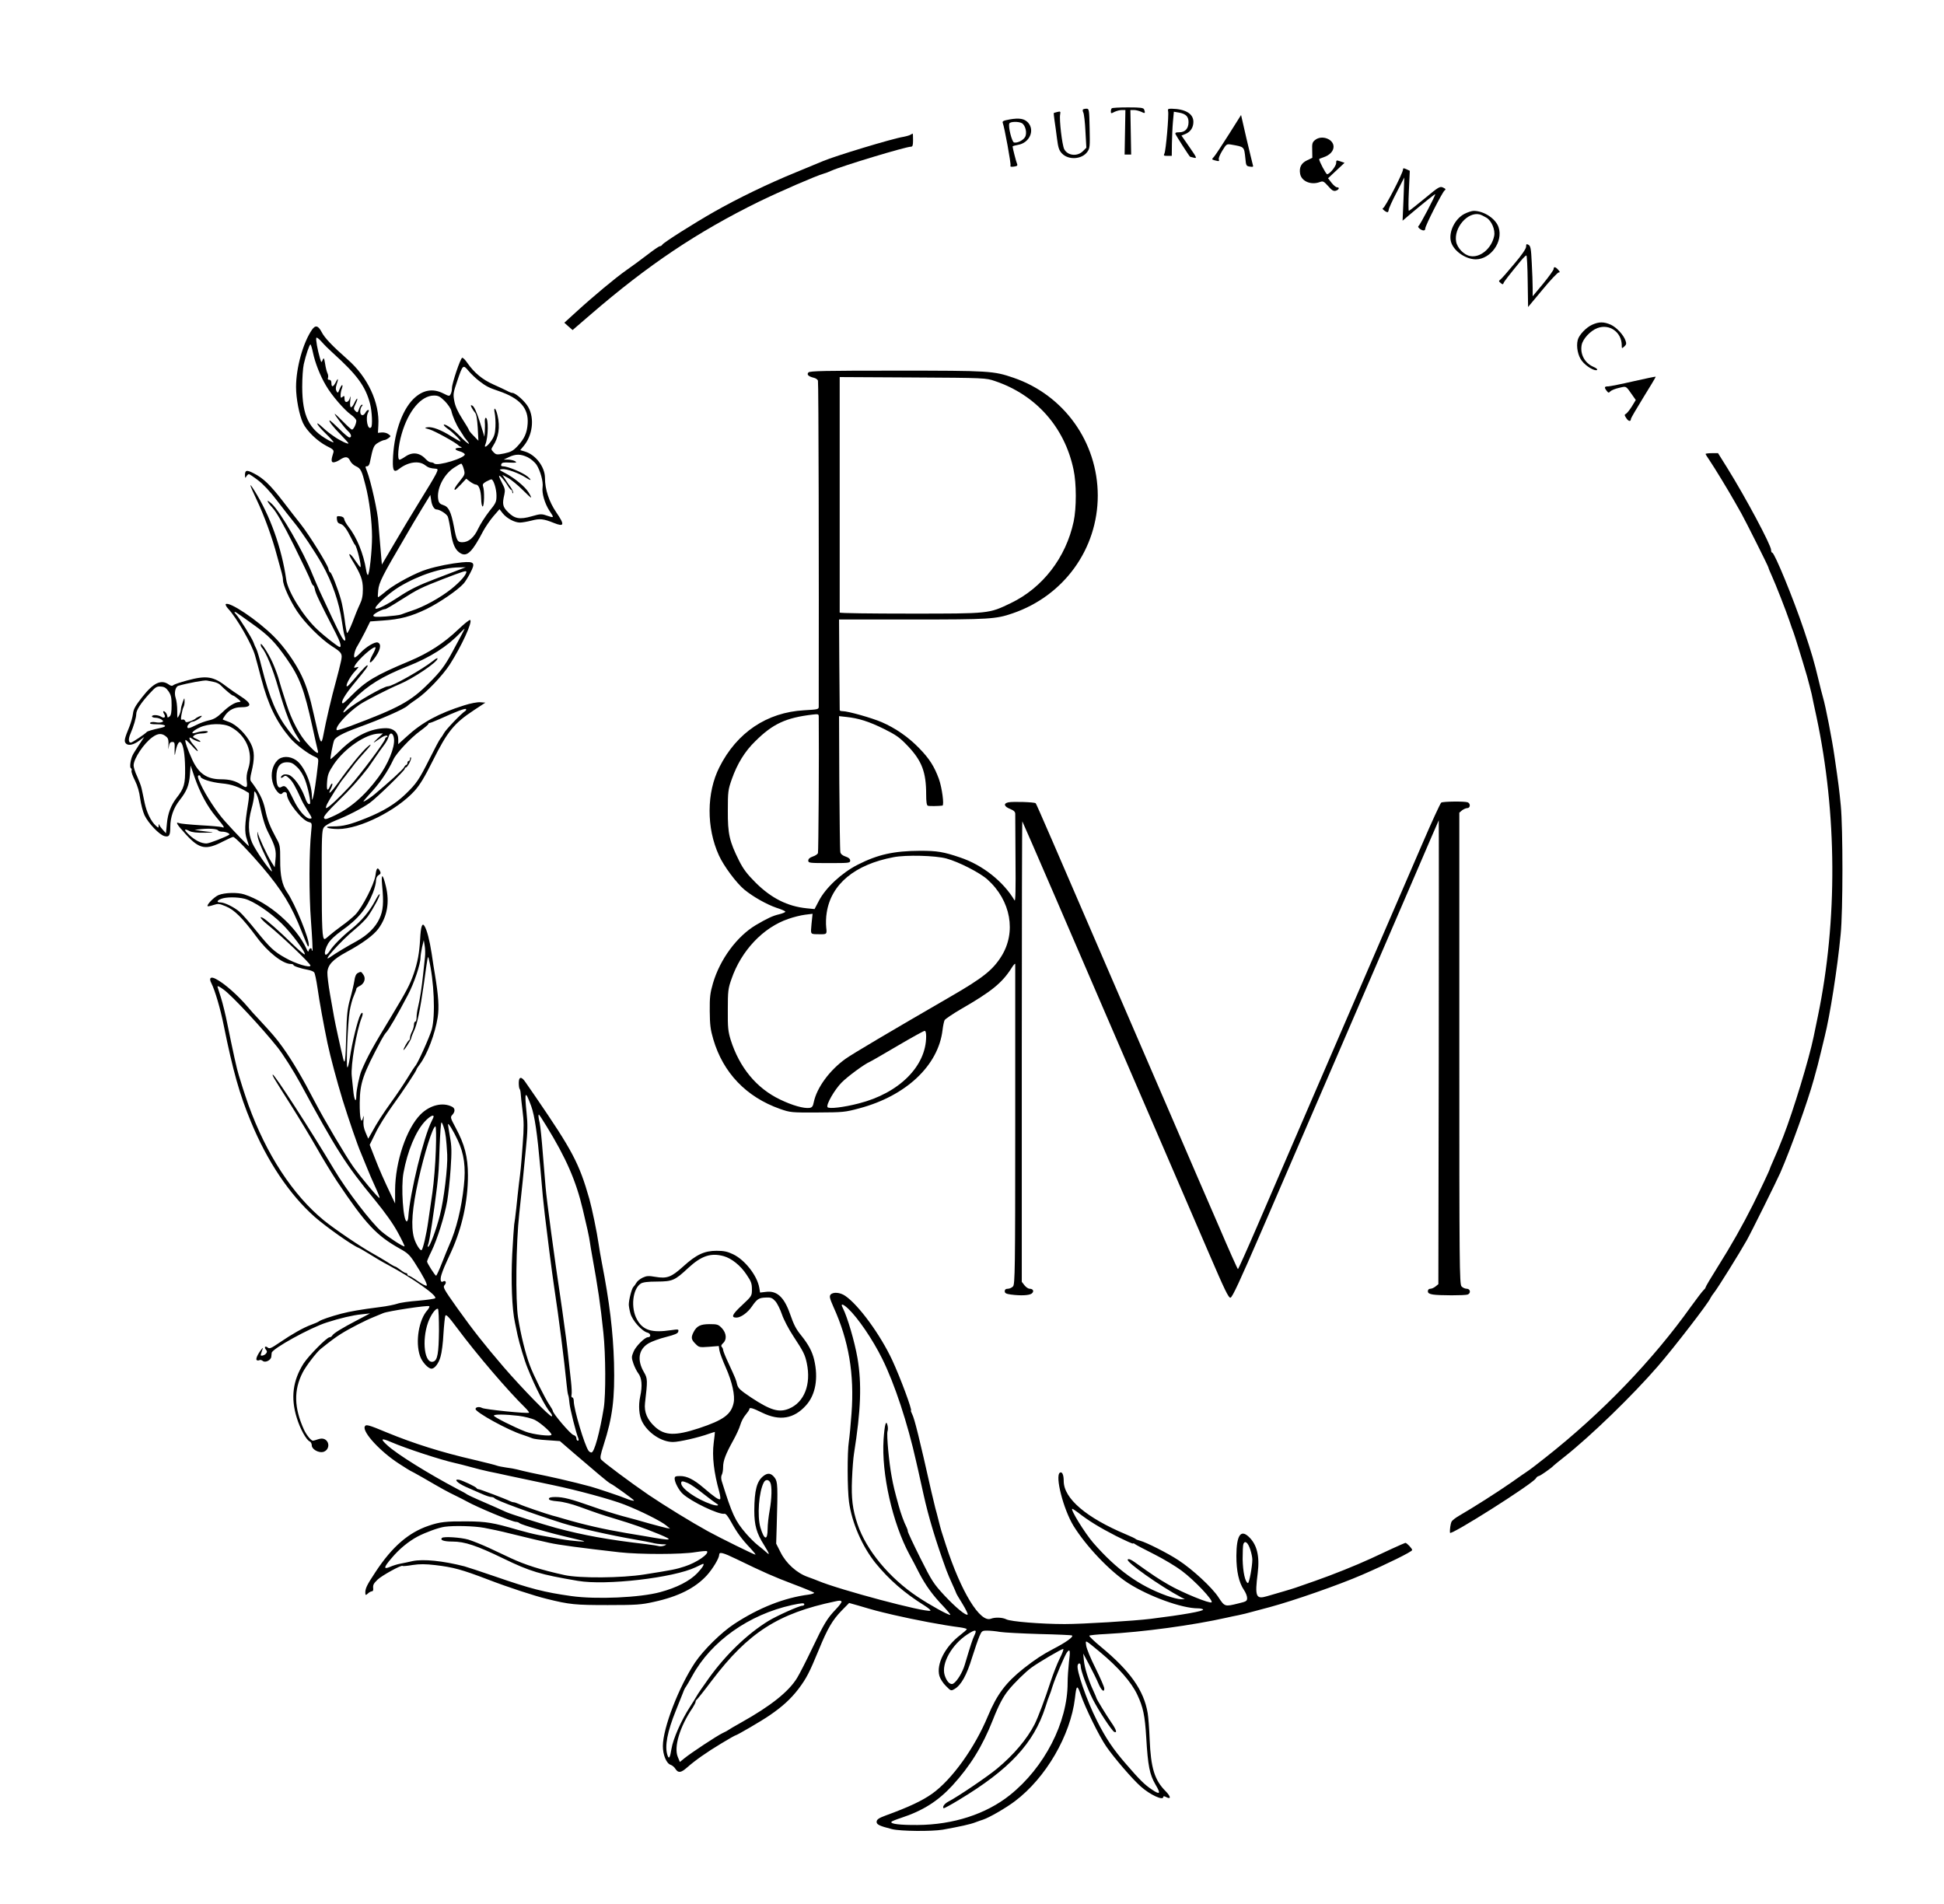 <?xml version="1.0" standalone="no"?>
<!DOCTYPE svg PUBLIC "-//W3C//DTD SVG 20010904//EN"
 "http://www.w3.org/TR/2001/REC-SVG-20010904/DTD/svg10.dtd">
<svg version="1.0" xmlns="http://www.w3.org/2000/svg"
 width="1484pt" height="1454pt" viewBox="0 0 1484 1454"
 preserveAspectRatio="xMidYMid meet" >
<g transform="translate(0,1454) scale(0.1,-0.1)"
fill="black" stroke="none">
<path d="M8487 13713 c-4 -3 -7 -14 -7 -24 0 -16 2 -17 28 -3 15 7 40 14 55
14 l28 0 -3 -170 -3 -170 25 0 25 0 -3 170 -3 170 28 0 c15 0 40 -7 56 -14 27
-15 32 -11 21 18 -5 13 -26 16 -123 16 -65 0 -121 -3 -124 -7z"/>
<path d="M8267 13704 c-3 -4 -2 -15 3 -24 5 -10 13 -74 16 -143 l7 -125 -26
-26 c-43 -43 -117 -35 -143 15 -16 31 -39 226 -31 266 4 22 2 24 -22 18 -14
-4 -27 -7 -27 -8 -1 -1 2 -27 6 -57 5 -30 13 -93 19 -139 9 -70 16 -90 38
-113 50 -52 152 -45 193 12 20 28 21 40 18 180 -3 144 -4 150 -24 150 -11 0
-24 -3 -27 -6z"/>
<path d="M8917 13691 c7 -28 -17 -302 -28 -323 -8 -16 -5 -18 23 -18 l33 0 1
93 c1 50 4 126 8 168 l7 76 41 -7 c52 -10 72 -31 71 -75 -1 -48 -27 -75 -71
-75 -26 0 -33 -3 -28 -15 4 -11 100 -161 110 -171 1 -1 13 -4 29 -8 26 -6 25
-3 -33 81 l-61 88 30 12 c39 16 61 49 61 93 0 62 -61 98 -167 100 -26 0 -30
-3 -26 -19z"/>
<path d="M9380 13513 c-51 -81 -102 -158 -112 -169 -19 -21 -19 -21 4 -28 34
-9 38 -8 32 8 -3 7 9 37 27 66 31 50 33 52 68 46 102 -18 98 -14 108 -107 5
-54 7 -57 34 -61 26 -4 28 -2 22 16 -3 12 -25 101 -48 199 l-41 179 -94 -149z"/>
<path d="M7707 13628 c-48 -9 -57 -13 -52 -27 13 -33 64 -312 59 -325 -4 -9 4
-11 26 -8 24 3 30 8 24 21 -7 16 -34 121 -34 132 0 4 18 9 41 13 87 14 131
110 77 170 -28 30 -66 37 -141 24z m93 -28 c29 -16 43 -79 24 -108 -16 -25
-58 -45 -83 -40 -16 3 -46 121 -36 145 5 15 69 17 95 3z"/>
<path d="M6950 13511 c-8 -5 -33 -12 -55 -16 -90 -15 -523 -147 -610 -184 -11
-5 -105 -44 -210 -87 -209 -85 -448 -201 -625 -302 -155 -88 -383 -233 -393
-249 -4 -7 -13 -13 -20 -13 -7 0 -51 -31 -99 -68 -48 -37 -119 -89 -158 -116
-80 -56 -252 -199 -383 -319 l-89 -81 31 -28 32 -28 137 118 c440 380 815 631
1287 863 163 79 432 196 495 214 14 4 39 13 55 21 82 37 569 184 609 184 13 0
16 11 16 50 0 28 -1 50 -2 50 -2 0 -10 -4 -18 -9z"/>
<path d="M10039 13471 c-21 -17 -24 -27 -22 -78 l1 -58 -40 -19 c-45 -21 -62
-55 -53 -104 11 -57 84 -87 150 -62 25 9 30 6 64 -31 29 -34 41 -40 59 -35 25
8 30 26 8 26 -8 0 -27 16 -41 34 l-27 35 63 59 63 59 -32 11 c-30 10 -32 10
-32 -12 0 -25 -50 -86 -69 -86 -9 0 -61 99 -61 115 0 2 15 8 33 14 48 16 77
47 77 81 0 59 -91 92 -141 51z"/>
<path d="M10710 13245 c0 -26 -139 -295 -153 -295 -13 -1 21 -30 35 -30 4 0 8
8 9 18 0 9 27 69 60 132 l59 115 -6 -165 -7 -165 54 46 c106 89 193 159 195
156 5 -5 -116 -236 -127 -242 -6 -4 -3 -12 8 -21 24 -18 43 -18 43 1 0 22 130
277 147 290 12 9 10 13 -11 23 -24 11 -33 6 -140 -83 -63 -52 -118 -95 -121
-95 -4 0 -4 69 0 153 l7 153 -26 12 c-22 10 -26 9 -26 -3z"/>
<path d="M11181 12908 c-72 -36 -122 -134 -106 -208 15 -71 109 -139 190 -140
114 0 211 135 175 244 -21 66 -112 126 -190 126 -14 0 -45 -10 -69 -22z m166
-30 c39 -23 69 -93 59 -140 -19 -94 -106 -168 -183 -153 -47 8 -98 61 -107
109 -20 106 88 231 179 209 11 -3 34 -14 52 -25z"/>
<path d="M11650 12657 c0 -15 -32 -63 -91 -132 -50 -60 -97 -114 -106 -120
-13 -10 -13 -13 3 -26 14 -12 18 -12 22 0 4 12 44 63 131 169 19 23 39 42 43
42 4 0 9 -89 10 -197 l3 -197 110 132 c60 73 116 132 124 132 11 0 10 4 -4 20
-21 24 -35 26 -35 6 0 -8 -36 -58 -80 -112 l-80 -96 0 63 c0 35 -3 122 -7 192
-5 110 -9 129 -25 138 -15 8 -18 6 -18 -14z"/>
<path d="M12155 12061 c-46 -20 -102 -79 -111 -117 -13 -51 2 -123 33 -161 32
-41 96 -78 114 -68 6 5 -5 15 -29 25 -65 29 -101 96 -88 166 9 47 67 109 120
129 92 35 186 -31 186 -132 0 -25 1 -25 19 -9 16 14 18 23 10 45 -15 44 -69
102 -113 122 -52 23 -90 23 -141 0z"/>
<path d="M2382 12023 c-68 -98 -122 -290 -122 -438 0 -87 24 -213 53 -275 28
-60 109 -138 180 -175 49 -24 57 -32 52 -50 -18 -55 -18 -75 1 -75 11 0 33 9
49 20 41 27 62 25 77 -7 7 -16 27 -35 45 -43 37 -17 45 -33 73 -145 29 -110
50 -280 50 -394 0 -107 -20 -291 -32 -291 -4 0 -10 17 -13 38 -20 124 -71 250
-136 332 -15 19 -29 44 -31 55 -2 13 -12 21 -31 23 -26 3 -28 1 -25 -24 2 -20
10 -30 26 -34 24 -5 49 -39 84 -110 12 -25 24 -47 28 -50 14 -12 53 -170 41
-170 -3 0 -21 23 -39 50 -39 61 -64 67 -27 8 70 -114 85 -155 85 -226 0 -51
-6 -81 -24 -118 -13 -27 -38 -88 -56 -137 -19 -48 -37 -84 -41 -80 -3 5 -12
51 -18 103 -7 52 -19 120 -28 150 -23 83 -73 210 -82 210 -5 0 -11 12 -14 28
-7 33 -146 257 -210 338 -26 32 -87 111 -136 175 -98 127 -151 178 -224 215
-54 28 -67 25 -67 -14 1 -23 2 -25 11 -9 5 9 14 17 19 17 4 0 36 -21 70 -47
40 -30 92 -86 146 -157 47 -61 105 -136 130 -166 56 -68 157 -220 214 -320 75
-133 130 -292 150 -435 6 -44 15 -93 20 -109 6 -16 7 -32 5 -35 -13 -12 -34
30 -194 374 -15 33 -40 92 -56 130 -72 180 -243 475 -310 538 -46 42 -42 22 6
-31 30 -33 81 -123 161 -283 64 -129 122 -251 129 -271 7 -21 16 -38 20 -38 4
0 10 -15 13 -32 6 -30 34 -89 157 -328 36 -70 48 -110 32 -110 -11 0 -116 82
-171 134 -106 99 -225 290 -237 381 -35 242 -123 489 -244 681 -44 70 -38 47
17 -69 58 -121 121 -294 157 -432 15 -55 31 -114 36 -131 5 -17 9 -40 9 -52 0
-39 52 -155 107 -238 57 -88 183 -214 267 -268 77 -49 82 -58 68 -119 -6 -29
-23 -95 -37 -147 -33 -117 -78 -312 -95 -404 -18 -96 -22 -87 -75 151 -28 129
-55 215 -92 293 -47 100 -135 224 -212 300 -128 128 -343 271 -368 247 -3 -4
5 -20 19 -35 65 -69 182 -273 205 -357 8 -27 29 -106 47 -175 53 -201 114
-328 219 -453 40 -48 138 -123 191 -145 27 -12 28 -15 23 -60 -13 -118 -29
-223 -37 -249 -8 -27 -8 -27 -9 9 -2 99 -62 234 -121 274 -48 33 -109 33 -142
-1 -38 -38 -53 -102 -38 -164 14 -59 58 -111 75 -88 12 16 35 11 35 -8 0 -53
114 -198 166 -211 26 -7 26 -8 20 -68 -17 -163 -18 -478 -2 -690 9 -121 14
-222 11 -224 -3 -3 -5 0 -5 6 0 19 -18 14 -23 -5 -3 -14 -7 -11 -17 12 -80
174 -286 354 -475 416 -52 17 -150 14 -197 -5 -33 -14 -93 -75 -83 -85 3 -2
23 2 44 9 36 12 45 11 95 -10 64 -26 126 -87 235 -234 85 -116 200 -206 261
-206 11 0 20 -3 20 -8 0 -8 56 -27 112 -37 21 -4 41 -12 46 -19 6 -6 17 -60
26 -121 13 -95 48 -286 76 -420 23 -108 71 -287 116 -435 46 -147 113 -344
140 -405 7 -16 26 -64 43 -105 16 -41 46 -110 66 -153 20 -43 35 -81 32 -83
-6 -6 -139 152 -201 239 -56 79 -219 354 -291 492 -97 187 -174 317 -248 420
-49 68 -74 97 -183 215 -29 30 -65 70 -80 89 -76 90 -183 185 -247 217 -39 21
-54 6 -34 -32 28 -55 69 -194 95 -324 71 -350 121 -527 208 -736 124 -301 294
-554 485 -724 85 -75 290 -220 336 -237 10 -4 47 -26 83 -48 36 -23 100 -61
144 -84 189 -102 377 -234 358 -253 -5 -5 -63 -13 -130 -19 -66 -5 -138 -15
-159 -23 -21 -7 -78 -19 -128 -25 -163 -21 -229 -33 -300 -51 -79 -21 -153
-46 -169 -58 -6 -5 -33 -17 -61 -27 -60 -22 -143 -69 -243 -137 -60 -41 -75
-48 -88 -37 -19 16 -30 4 -14 -16 10 -12 10 -18 0 -30 -11 -14 -40 -21 -40
-11 0 3 5 17 10 33 10 27 9 27 -6 8 -29 -37 -44 -74 -34 -80 6 -3 15 -3 20 0
6 4 18 1 26 -6 19 -16 63 6 65 33 1 10 2 23 3 29 3 31 294 192 421 232 98 32
201 56 265 62 l65 7 -97 -51 c-119 -62 -180 -100 -191 -117 -4 -8 -14 -14 -21
-14 -21 0 -160 -141 -199 -201 -82 -130 -99 -261 -52 -413 25 -84 74 -172 100
-182 8 -4 15 -17 15 -30 0 -29 51 -58 86 -50 47 12 55 74 13 97 -15 7 -29 7
-51 0 -17 -6 -35 -11 -39 -11 -15 0 -50 44 -69 85 -75 166 -79 300 -10 435 24
48 106 155 137 180 77 62 115 90 158 117 62 39 185 102 245 126 25 10 59 24
75 31 37 16 343 62 352 53 3 -4 -3 -17 -14 -30 -66 -72 -94 -243 -57 -350 15
-45 62 -97 88 -97 24 0 55 40 69 92 9 29 19 107 22 173 4 66 11 128 14 138 6
15 24 -4 92 -95 149 -200 384 -475 518 -606 18 -18 31 -35 29 -38 -9 -9 -335
24 -358 36 -22 12 -50 7 -50 -8 0 -25 250 -163 360 -197 30 -10 63 -22 72 -26
9 -5 61 -12 114 -15 l98 -7 110 -95 c61 -52 146 -124 189 -161 42 -36 83 -68
90 -70 15 -5 177 -122 177 -128 0 -5 -35 4 -65 17 -34 15 -232 81 -267 90 -18
5 -67 17 -108 28 -41 10 -100 24 -130 31 -30 7 -73 16 -95 21 -22 5 -76 16
-120 25 -44 10 -93 21 -110 26 -16 4 -52 11 -80 14 -27 4 -59 10 -70 14 -11 5
-92 25 -180 46 -240 55 -459 124 -660 207 -146 61 -163 65 -171 45 -16 -43
117 -188 258 -280 48 -31 89 -57 91 -57 2 0 44 -23 93 -51 160 -93 188 -108
254 -140 36 -18 72 -36 80 -41 78 -44 350 -158 380 -158 9 0 20 -4 26 -10 5
-5 64 -25 131 -44 103 -30 166 -46 348 -89 59 -14 -76 -4 -165 12 -58 11 -134
25 -170 31 -36 7 -108 25 -160 40 -185 54 -238 63 -385 64 -162 1 -207 -4
-292 -33 -154 -52 -279 -160 -405 -351 -71 -107 -82 -131 -79 -169 1 -11 5
-11 19 2 10 10 24 17 31 17 7 0 11 8 10 18 -3 32 1 39 33 71 32 31 182 114
191 105 2 -3 37 0 77 7 55 8 97 8 174 -1 136 -16 202 -34 401 -110 153 -59
355 -125 450 -148 173 -43 215 -47 465 -47 219 0 256 3 350 24 189 41 317 106
406 203 45 50 94 131 94 157 0 24 27 18 132 -33 210 -102 283 -134 433 -191
83 -31 154 -61 159 -65 4 -5 -14 -11 -40 -15 -187 -24 -380 -100 -569 -224
-98 -64 -234 -198 -299 -294 -124 -186 -246 -501 -246 -639 0 -67 27 -133 60
-143 11 -4 28 -17 36 -31 22 -33 42 -30 89 11 61 54 149 116 262 184 56 34
104 61 107 61 10 0 202 112 261 153 98 67 161 125 219 200 63 84 84 125 157
302 66 161 103 225 175 299 l56 57 71 -20 c128 -38 140 -41 267 -71 164 -38
380 -79 508 -95 28 -4 52 -10 52 -14 0 -4 -23 -24 -50 -45 -116 -89 -184 -221
-159 -312 6 -21 28 -56 50 -77 38 -38 38 -39 67 -22 49 29 92 106 132 238 21
67 47 142 57 165 17 39 20 42 58 42 22 0 66 -4 99 -10 32 -5 167 -12 300 -16
132 -3 244 -8 249 -11 15 -9 -46 -53 -143 -103 -82 -43 -137 -79 -225 -148
-137 -109 -204 -198 -273 -363 -101 -244 -275 -486 -426 -594 -78 -55 -178
-102 -356 -167 -49 -18 -66 -29 -68 -45 -3 -23 19 -34 118 -59 66 -16 301 -18
386 -4 133 24 211 41 249 56 22 8 49 18 60 21 48 16 176 90 243 141 236 178
424 502 458 787 11 100 17 104 43 29 35 -103 142 -321 196 -399 59 -86 201
-251 264 -306 71 -63 171 -109 171 -79 0 7 7 7 20 0 41 -22 39 2 -2 44 -85 85
-113 177 -122 396 -3 80 -10 170 -15 200 -29 174 -134 322 -358 507 -51 42
-90 80 -88 84 3 4 60 10 127 13 284 15 665 67 923 125 22 5 63 14 90 19 28 6
75 17 105 26 30 8 91 24 135 36 178 48 526 169 705 247 187 81 380 176 380
188 0 12 -41 55 -52 55 -3 0 -50 -21 -105 -46 -54 -25 -126 -59 -159 -74 -113
-52 -287 -122 -424 -170 -173 -61 -153 -54 -240 -80 -41 -12 -99 -29 -127 -37
-86 -26 -95 -4 -72 177 16 130 -6 218 -69 277 -62 58 -93 9 -94 -146 0 -118
19 -203 58 -261 13 -19 24 -46 24 -61 0 -24 -6 -27 -69 -42 -101 -25 -102 -25
-150 48 -48 74 -198 213 -306 283 -78 52 -247 137 -291 148 -16 4 -31 10 -34
13 -3 4 -36 20 -75 36 -303 127 -475 274 -475 407 0 48 -12 74 -29 64 -39 -24
26 -278 103 -405 97 -157 279 -349 419 -439 158 -101 408 -192 531 -192 19 0
37 -4 40 -9 8 -12 -156 -41 -399 -71 -129 -16 -519 -40 -658 -40 -180 0 -412
19 -445 36 -29 15 -85 17 -117 5 -83 -34 -229 205 -345 564 -32 97 -38 117
-55 185 -9 36 -20 79 -25 95 -4 17 -18 73 -30 125 -91 405 -129 559 -147 593
-7 15 -12 27 -9 27 12 0 -80 249 -143 385 -91 195 -257 422 -359 491 -39 27
-93 31 -112 9 -10 -13 -6 -29 22 -93 117 -257 161 -514 138 -816 -6 -83 -15
-178 -20 -211 -13 -82 -12 -366 1 -462 22 -161 101 -341 203 -468 104 -127
218 -227 375 -325 30 -19 49 -36 43 -38 -42 -14 -695 160 -857 228 -11 5 -46
18 -79 30 -83 29 -165 103 -207 187 l-34 67 4 131 c9 309 8 341 -15 372 -27
36 -53 40 -87 13 -50 -39 -68 -109 -69 -263 0 -112 17 -173 74 -263 43 -70 48
-84 16 -54 -13 12 -41 35 -63 52 -22 17 -62 57 -90 89 -85 99 -106 146 -186
402 -5 18 -5 36 1 47 6 10 10 37 10 59 0 48 20 100 76 201 23 41 48 95 55 120
7 25 25 60 41 78 15 18 28 37 28 42 0 17 23 11 100 -27 132 -64 241 -46 333
57 73 81 95 207 62 348 -15 63 -43 116 -100 187 -39 48 -55 79 -85 165 -45
128 -101 178 -185 166 l-43 -5 -6 37 c-16 93 -111 214 -201 256 -42 20 -69 26
-125 26 -93 0 -155 -29 -255 -120 -91 -82 -123 -94 -212 -79 -52 9 -67 8 -97
-6 -20 -10 -42 -27 -48 -39 -6 -11 -17 -26 -24 -33 -12 -13 -34 -97 -34 -134
0 -11 5 -41 12 -66 13 -53 88 -138 131 -148 26 -7 28 -35 3 -35 -24 0 -94 -70
-110 -111 -16 -38 -16 -45 -1 -90 9 -26 26 -60 37 -74 27 -35 33 -95 15 -177
-15 -69 -9 -147 15 -193 45 -87 148 -155 235 -155 46 0 196 34 278 64 22 8 41
13 42 13 1 -1 -3 -39 -9 -84 -13 -103 1 -225 43 -375 7 -26 10 -51 6 -54 -8
-9 -47 18 -127 87 -74 63 -126 89 -177 89 -37 0 -43 -3 -43 -20 0 -28 33 -90
62 -116 65 -60 275 -160 317 -152 11 3 27 -17 54 -66 44 -80 82 -131 146 -198
25 -27 42 -48 37 -48 -10 0 -268 127 -361 178 -129 71 -329 194 -455 279 -139
95 -342 247 -361 269 -10 12 -6 34 19 112 68 211 86 353 79 628 -7 237 -34
461 -93 764 -9 47 -20 110 -24 140 -14 97 -51 273 -71 345 -78 274 -130 371
-413 784 -28 41 -61 89 -74 107 -31 47 -52 45 -52 -4 0 -21 3 -42 6 -45 4 -4
8 -21 9 -39 1 -18 7 -76 14 -130 10 -77 11 -128 1 -255 -14 -187 -15 -193 -29
-303 -5 -47 -15 -130 -20 -185 -6 -55 -13 -111 -16 -125 -2 -14 -9 -116 -15
-227 -10 -203 -2 -419 21 -522 5 -25 14 -68 20 -96 13 -60 53 -195 76 -250 59
-148 138 -301 175 -341 11 -13 15 -24 10 -28 -12 -7 -231 218 -368 377 -148
173 -232 279 -354 450 -106 150 -111 159 -95 177 16 18 6 38 -14 25 -17 -10
-23 15 -11 53 13 40 20 57 74 174 83 182 128 386 128 583 0 142 -25 237 -94
365 -40 75 -42 80 -25 98 22 24 22 49 -1 61 -71 38 -170 14 -242 -58 -108
-109 -193 -362 -194 -578 l0 -102 -27 57 c-57 120 -93 200 -129 294 l-38 97
44 89 c23 49 80 140 125 203 85 117 189 274 189 285 0 3 11 20 24 37 58 77
117 233 137 359 12 77 6 164 -21 328 -5 30 -17 102 -25 160 -16 103 -36 180
-55 210 -17 28 -28 -4 -33 -100 -6 -107 -19 -177 -49 -265 -29 -83 -53 -129
-169 -322 -145 -239 -183 -308 -230 -418 -15 -35 -39 -149 -39 -187 0 -67 -17
-40 -24 40 -5 42 -9 91 -11 107 -9 79 36 346 77 448 13 33 4 47 -11 19 -21
-40 -63 -210 -81 -331 -7 -46 -16 -77 -19 -70 -10 20 4 340 18 429 7 41 21 94
32 117 10 24 19 47 19 53 0 6 11 15 24 21 36 17 50 56 31 85 -18 27 -19 28
-45 14 -12 -7 -21 -26 -25 -58 -4 -26 -18 -87 -32 -137 -21 -76 -26 -118 -30
-275 -5 -194 -10 -237 -23 -185 -16 64 -62 272 -70 320 -5 28 -19 106 -31 175
-12 69 -21 143 -20 165 3 58 41 99 146 156 119 64 207 128 244 179 67 92 86
200 57 321 -24 101 -38 105 -29 9 13 -135 8 -192 -20 -253 -31 -68 -91 -127
-176 -174 -72 -39 -163 -94 -198 -119 -83 -59 77 121 187 211 39 32 84 77 99
99 44 64 93 156 89 168 -2 5 -17 -15 -33 -47 -43 -82 -105 -156 -182 -218 -72
-58 -138 -124 -167 -169 -41 -62 -50 -9 -11 58 16 27 53 62 103 98 127 90 190
167 239 290 13 33 23 74 23 90 0 20 7 36 20 44 17 10 18 16 10 32 -18 33 -27
23 -34 -34 -9 -66 -99 -242 -153 -299 -21 -21 -67 -60 -103 -85 -36 -26 -78
-59 -95 -74 -16 -15 -33 -28 -37 -28 -18 0 -22 78 -22 440 -1 342 1 389 15
411 11 16 44 35 90 54 88 34 209 96 263 136 53 38 266 246 266 259 0 5 4 10 8
10 13 0 47 68 39 76 -4 4 -7 0 -7 -9 0 -9 -4 -17 -10 -17 -5 0 -10 -7 -10 -15
0 -8 -4 -15 -8 -15 -5 0 -13 -9 -18 -19 -7 -16 -114 -113 -225 -206 -30 -25
-76 -55 -84 -55 -4 0 14 21 38 48 84 88 145 177 190 273 23 49 131 165 206
219 33 24 61 48 61 52 0 5 4 8 10 8 5 0 38 13 72 28 132 60 198 85 205 78 4
-4 1 -11 -7 -16 -28 -17 -148 -142 -161 -168 -8 -15 -20 -33 -27 -41 -7 -7
-44 -77 -83 -155 -81 -161 -99 -188 -185 -271 -76 -73 -167 -129 -299 -182
-122 -49 -177 -63 -252 -63 -41 0 -54 -3 -43 -10 8 -5 45 -10 81 -10 165 0
447 141 584 292 41 46 76 104 138 228 113 226 162 287 317 389 l85 56 -38 3
c-22 2 -75 -8 -125 -24 -194 -61 -321 -130 -439 -239 l-63 -57 0 37 c0 52 -36
85 -92 85 -115 0 -234 -57 -343 -162 -43 -43 -80 -76 -82 -74 -4 4 17 115 27
142 10 26 68 57 180 98 185 67 353 141 381 167 8 8 40 31 71 52 74 50 197 179
252 264 91 143 175 326 155 339 -6 3 -47 -30 -92 -73 -108 -103 -224 -179
-372 -241 -261 -109 -333 -153 -445 -266 -30 -31 -58 -56 -62 -56 -24 0 15 67
91 158 92 111 107 132 93 132 -4 0 -28 -24 -53 -52 -80 -95 -97 -113 -102
-108 -10 9 29 80 64 116 30 32 31 36 11 29 -21 -6 -23 -5 -13 13 25 47 144
152 157 139 3 -3 -6 -28 -22 -56 -31 -58 -26 -79 8 -36 50 63 64 117 32 129
-21 8 -89 -32 -132 -78 -19 -20 -38 -36 -44 -36 -13 0 0 58 21 89 9 14 34 61
57 105 l40 81 97 7 c132 9 215 31 333 88 96 47 233 140 281 192 12 12 35 49
52 82 42 79 33 91 -64 82 -80 -8 -185 -28 -265 -53 -84 -25 -239 -108 -308
-163 -33 -28 -63 -50 -66 -50 -3 0 -2 24 1 53 6 60 33 113 203 402 29 50 58
99 64 110 6 11 38 64 71 118 l60 98 6 -39 c5 -41 23 -72 41 -72 24 0 76 -33
86 -54 5 -12 16 -64 23 -116 14 -99 36 -145 79 -167 48 -24 88 18 169 173 18
33 53 84 78 113 l46 53 24 -31 c30 -38 91 -71 132 -71 17 0 56 7 88 15 64 17
92 14 171 -18 80 -32 84 -15 19 80 -56 82 -87 176 -87 264 0 83 -70 176 -152
201 l-37 11 26 31 c68 81 84 209 37 295 -24 45 -98 111 -123 111 -7 0 -25 7
-39 15 -15 8 -63 30 -107 50 -84 38 -144 88 -197 163 -16 24 -34 42 -40 40
-14 -5 -78 -195 -78 -231 0 -16 -4 -36 -10 -46 -9 -18 -12 -17 -56 5 -81 41
-158 27 -229 -43 -90 -90 -151 -273 -156 -471 -2 -78 9 -93 48 -62 68 53 151
65 198 28 25 -19 40 -24 83 -27 26 -2 21 -13 -138 -271 -46 -74 -126 -208
-179 -298 l-96 -163 -13 153 c-7 84 -13 160 -14 168 -2 69 -58 321 -87 393
-14 36 -14 37 3 37 7 0 16 12 19 28 25 120 29 131 64 152 19 11 40 20 47 20 7
0 21 7 32 15 19 15 19 15 -1 30 -11 9 -33 14 -50 13 l-30 -3 3 57 c11 172 -81
369 -234 503 -119 105 -177 166 -199 210 -26 49 -47 55 -73 18z m158 -177
c186 -168 250 -255 285 -389 15 -59 20 -168 8 -180 -26 -26 -45 71 -23 114 7
12 7 19 1 19 -6 0 -15 -9 -21 -20 -16 -30 -40 -25 -40 8 0 15 5 33 12 40 8 8
8 12 1 12 -6 0 -16 -14 -22 -32 -10 -30 -13 -31 -28 -16 -15 15 -15 19 1 53
10 20 16 39 13 41 -2 3 -12 -11 -21 -31 -25 -52 -39 -44 -32 18 3 29 2 39 -2
22 -9 -40 -42 -47 -42 -10 0 23 -2 26 -15 15 -13 -11 -15 -8 -15 13 0 14 4 37
10 51 5 14 6 26 2 26 -4 0 -13 -15 -20 -32 -11 -29 -14 -31 -23 -15 -7 13 -7
27 0 49 16 46 13 58 -5 21 -20 -39 -34 -43 -34 -8 0 16 -6 25 -16 25 -11 0
-14 5 -10 16 3 8 1 24 -4 34 -5 10 -14 43 -18 72 -8 47 -10 50 -19 30 -9 -23
-10 -22 -21 15 -18 61 -33 144 -27 154 3 5 20 -8 38 -28 18 -21 57 -60 87 -87z
m-151 2 c16 -77 54 -175 99 -251 43 -75 140 -187 192 -224 22 -15 40 -36 40
-45 0 -24 -21 -68 -33 -68 -5 0 -35 27 -67 60 -32 33 -61 60 -64 60 -9 0 75
-109 103 -134 23 -21 28 -46 8 -46 -7 0 -42 29 -77 65 -36 35 -69 65 -73 65
-13 0 27 -52 88 -113 30 -31 55 -59 55 -62 0 -10 -69 23 -112 54 -24 16 -61
45 -82 65 -68 64 -53 27 17 -41 37 -36 66 -68 63 -70 -2 -2 -21 6 -42 18 -146
82 -196 183 -197 404 0 66 5 145 12 175 16 70 43 150 51 150 3 0 12 -28 19
-62z m1269 -217 c52 -40 73 -51 147 -76 163 -55 231 -131 223 -249 -5 -73 -25
-116 -78 -173 -33 -35 -50 -44 -100 -55 -57 -11 -62 -11 -82 9 -20 21 -20 23
-5 47 44 67 56 146 35 235 -13 58 -33 71 -21 14 4 -21 7 -67 5 -102 -2 -50 -9
-73 -30 -104 -29 -44 -61 -64 -47 -31 23 55 25 204 3 204 -5 0 -8 -15 -7 -32
2 -18 1 -51 0 -73 l-3 -40 -9 30 c-5 17 -17 53 -25 80 -25 79 -45 123 -60 129
-12 5 -12 1 -3 -17 6 -12 18 -29 26 -39 10 -11 16 -50 20 -115 l5 -98 -36 37
c-20 20 -36 40 -36 44 0 4 -23 43 -51 86 -35 55 -54 97 -61 136 -10 53 -8 64
22 152 43 127 45 128 86 79 19 -23 56 -58 82 -78z m-262 -154 c23 -24 45 -56
49 -72 10 -44 36 -105 65 -149 14 -21 30 -46 35 -55 6 -8 16 -21 23 -29 6 -7
12 -16 12 -19 0 -8 -37 23 -75 63 -42 44 -102 87 -116 82 -6 -2 7 -16 29 -32
40 -27 108 -96 96 -96 -4 0 -34 17 -68 38 -77 49 -145 75 -182 70 -27 -4 -26
-5 16 -17 38 -11 205 -103 220 -122 3 -3 12 -9 20 -12 9 -3 5 -6 -11 -6 -41
-1 -43 -14 -3 -26 21 -5 39 -16 42 -23 9 -27 -209 -94 -233 -71 -5 5 -16 9
-25 9 -9 0 -25 9 -36 21 -48 53 -103 61 -158 24 -20 -14 -41 -25 -46 -25 -19
0 -10 108 16 196 51 177 149 294 247 294 33 0 46 -7 83 -43z m632 -428 c24
-12 54 -37 68 -58 29 -45 52 -129 46 -170 -7 -47 17 -127 53 -182 37 -54 36
-55 -23 -35 -37 13 -48 13 -113 -6 -91 -26 -131 -19 -181 32 -41 40 -45 62
-28 134 7 33 5 46 -16 85 -13 25 -24 50 -24 56 0 14 42 -33 65 -72 11 -18 23
-33 27 -33 4 0 8 -8 9 -17 0 -10 3 -13 6 -6 2 7 -7 27 -20 45 -13 18 -33 46
-43 63 l-19 29 45 -24 c24 -14 73 -54 108 -89 35 -35 64 -62 66 -60 2 2 -7 21
-20 41 -28 44 -107 109 -178 146 -48 25 -49 27 -23 30 33 4 127 -30 180 -64
41 -27 50 -23 15 7 -37 31 -152 79 -191 79 -11 0 -14 5 -10 16 4 12 18 15 65
12 49 -2 56 -1 41 10 -9 6 -33 12 -52 13 l-36 0 40 19 c53 25 90 24 143 -1z
m-488 -89 c11 -39 10 -43 -29 -92 -37 -45 -49 -68 -37 -68 3 0 23 19 45 42
l40 43 30 -23 c17 -12 36 -22 44 -22 22 0 38 -42 40 -108 1 -36 6 -61 12 -59
12 4 14 122 3 152 -6 16 -1 24 23 38 17 9 35 17 40 17 16 0 39 -72 39 -124 0
-48 -4 -57 -56 -121 -30 -39 -68 -98 -84 -132 -31 -67 -73 -103 -121 -103 -37
0 -44 12 -64 120 -22 114 -41 152 -82 164 -23 7 -33 17 -37 39 -16 79 38 191
118 245 26 17 52 32 57 32 4 0 13 -18 19 -40z m-45 -774 c-33 -13 -112 -43
-175 -67 -124 -47 -193 -81 -280 -139 -83 -55 -157 -93 -172 -87 -21 7 97 117
182 168 150 89 320 145 455 147 l50 1 -60 -23z m65 -12 c0 -23 -47 -76 -115
-131 -83 -66 -210 -137 -305 -167 -30 -10 -66 -23 -79 -28 -13 -5 -66 -11
-117 -15 -77 -5 -94 -3 -94 8 0 12 70 49 93 49 4 0 56 30 115 68 138 87 149
92 327 162 149 57 175 66 175 54z m-1630 -400 c121 -86 170 -137 258 -263 100
-143 134 -234 197 -521 18 -85 37 -165 40 -177 12 -38 -10 -26 -71 40 -67 71
-128 187 -169 317 -15 47 -30 96 -35 110 -4 14 -16 52 -25 85 -10 33 -31 87
-46 120 -33 72 -89 156 -89 135 0 -9 4 -20 9 -25 32 -35 85 -165 126 -310 53
-185 98 -300 145 -370 49 -74 0 -39 -67 48 -90 116 -145 244 -205 482 -16 66
-35 129 -41 140 -6 11 -17 35 -23 53 -12 32 -107 184 -131 210 -17 17 -17 25
0 16 6 -4 64 -44 127 -90z m1588 -91 c-17 -32 -46 -87 -66 -123 -55 -102 -90
-149 -177 -235 -139 -140 -228 -189 -604 -330 -52 -19 -97 -32 -100 -30 -19
20 79 130 175 196 43 29 222 121 304 155 105 44 290 169 290 196 0 6 -15 -1
-32 -16 -84 -67 -312 -196 -346 -196 -34 0 -250 -125 -311 -179 -61 -54 -23 7
49 79 108 108 218 176 410 252 175 69 305 152 404 257 17 17 31 31 33 31 1 0
-12 -26 -29 -57z m-639 -784 c-24 -23 -33 -34 -19 -25 14 9 38 25 54 36 16 10
34 16 40 13 6 -4 6 -8 -2 -11 -7 -2 -12 -8 -12 -13 0 -20 -191 -275 -267 -359
-84 -91 -168 -170 -183 -170 -4 0 -1 15 8 33 16 32 97 161 117 185 5 7 15 18
20 25 6 7 30 39 55 72 24 33 66 82 92 110 51 54 64 79 22 42 -39 -33 -143
-160 -216 -264 -64 -89 -92 -113 -61 -52 8 17 13 33 9 36 -3 3 -11 -6 -17 -21
-20 -43 -27 -30 -22 37 4 53 12 72 51 131 82 122 244 233 346 235 l29 1 -44
-41z m129 -2 c6 -66 -46 -192 -120 -292 -106 -144 -221 -242 -352 -300 -49
-22 -57 -23 -63 -9 -4 10 29 50 108 127 94 92 161 167 227 252 4 6 28 39 52
75 24 36 56 81 71 100 15 19 31 48 35 63 10 42 38 32 42 -16z m-740 -214 c25
-24 47 -60 61 -98 23 -61 46 -174 37 -182 -10 -11 -25 9 -41 56 -29 78 -85
154 -122 165 -23 6 -37 5 -48 -4 -9 -7 -13 -15 -10 -18 2 -3 12 1 20 8 13 11
20 9 45 -15 25 -24 44 -58 93 -165 6 -14 26 -49 44 -78 38 -60 38 -62 18 -62
-31 0 -87 64 -125 145 -46 96 -63 114 -91 97 -25 -16 -39 11 -39 78 0 73 27
110 80 110 32 0 47 -7 78 -37z m-401 -1005 c67 -17 195 -103 284 -190 74 -72
187 -224 175 -235 -3 -3 -45 32 -93 79 -99 97 -199 185 -225 199 -35 19 -17
-8 30 -47 118 -95 331 -300 332 -316 0 -21 -114 14 -191 58 -88 49 -117 77
-221 205 -51 64 -109 130 -129 147 -42 36 -113 71 -146 72 -31 0 -29 14 5 27
37 15 122 15 179 1z m1377 -447 c-3 -25 -9 -84 -14 -131 -11 -102 -24 -189
-39 -250 -6 -25 -11 -60 -11 -77 0 -18 -4 -33 -10 -33 -5 0 -10 -11 -10 -24 0
-13 -7 -37 -15 -52 -8 -16 -15 -36 -15 -46 0 -9 -3 -18 -7 -20 -10 -4 -43 -63
-43 -75 0 -4 14 12 30 37 16 25 30 50 30 56 0 5 9 28 19 50 26 53 48 161 77
364 30 218 30 217 37 190 41 -167 52 -434 23 -540 -17 -59 -111 -268 -127
-280 -3 -3 -30 -43 -58 -90 -29 -47 -83 -128 -121 -180 -75 -105 -110 -160
-151 -235 l-28 -49 -20 47 c-15 34 -19 62 -16 95 3 36 2 40 -4 17 -14 -54 -26
1 -25 117 2 151 24 214 165 478 13 24 29 49 35 55 19 18 89 138 168 289 47 88
96 235 96 284 0 15 6 51 12 80 l13 54 7 -43 c4 -23 5 -63 2 -88z m-1535 -248
c65 -48 294 -294 410 -440 44 -56 121 -178 173 -273 275 -508 349 -625 568
-890 84 -103 142 -185 178 -252 30 -55 52 -101 50 -104 -7 -6 -119 66 -175
113 -76 64 -267 313 -362 473 -182 305 -460 735 -469 725 -5 -5 5 -22 142
-238 58 -92 145 -236 193 -320 47 -84 118 -199 156 -257 219 -327 301 -414
480 -514 58 -32 75 -48 111 -104 67 -104 101 -170 93 -178 -4 -4 -34 11 -67
34 -32 23 -64 42 -70 42 -5 0 -10 5 -10 10 0 6 -5 10 -11 10 -6 0 -25 11 -43
25 -18 14 -36 25 -40 25 -4 0 -31 15 -59 34 -29 18 -80 48 -112 66 -91 50
-291 186 -371 251 -238 194 -441 505 -578 884 -14 39 -32 95 -42 125 -9 30
-23 75 -31 100 -15 46 -44 179 -88 395 -13 66 -35 156 -49 200 -14 44 -26 81
-26 82 0 8 17 0 49 -24z m2346 -888 c27 -76 46 -206 70 -475 18 -213 21 -241
34 -355 13 -114 57 -458 71 -550 37 -242 77 -561 96 -750 3 -33 8 -67 11 -75
4 -8 8 -36 10 -61 3 -41 50 -229 68 -271 4 -11 3 -18 -4 -18 -6 0 -11 9 -11
19 0 11 -9 21 -23 25 -21 5 -157 164 -157 184 0 4 -11 24 -24 43 -35 51 -123
228 -152 306 -33 88 -69 235 -89 362 -21 132 -16 570 9 796 9 83 21 193 26
245 5 52 16 167 25 255 13 128 14 181 5 265 -17 170 -11 180 35 55z m116 -152
c152 -247 227 -421 278 -638 11 -49 28 -119 36 -155 8 -36 17 -81 19 -100 3
-19 9 -60 15 -90 47 -260 64 -376 87 -595 18 -168 19 -475 3 -575 -30 -185
-72 -340 -94 -340 -7 0 -17 6 -22 13 -30 40 -113 318 -113 380 0 15 -5 27 -11
27 -6 0 -9 9 -6 20 3 11 1 57 -4 102 -25 234 -32 295 -51 428 -11 80 -23 170
-28 200 -45 297 -108 765 -115 855 -3 33 -12 148 -21 255 -8 107 -19 213 -24
235 -10 43 -12 65 -6 65 2 0 28 -39 57 -87z m-861 72 c0 -4 -6 -18 -14 -33
-62 -121 -166 -548 -179 -732 -1 -19 -6 -35 -12 -35 -27 0 -45 263 -25 370 31
168 93 316 162 391 35 38 68 57 68 39z m79 -87 c13 -41 18 -85 25 -203 5 -92
-25 -344 -56 -464 -28 -110 -77 -241 -90 -241 -4 0 -3 10 2 23 9 24 40 223 66
435 12 105 14 129 20 310 4 100 10 182 14 182 4 0 12 -19 19 -42z m105 -93
c49 -104 63 -208 47 -349 -18 -172 -58 -333 -111 -451 -10 -22 -35 -84 -56
-137 -21 -54 -41 -98 -45 -98 -8 0 -69 96 -69 108 0 5 15 41 34 79 44 90 101
272 120 383 8 47 20 157 26 245 9 135 8 173 -5 245 -8 47 -15 90 -15 95 0 17
40 -47 74 -120z m-167 -77 c-3 -101 -15 -246 -26 -323 -11 -77 -26 -176 -32
-220 -13 -96 -39 -207 -50 -219 -10 -11 -46 47 -59 94 -24 88 -14 224 34 440
44 200 110 410 130 410 5 0 7 -77 3 -182z m2198 -809 c60 -17 129 -72 174
-141 35 -51 41 -68 41 -111 0 -51 0 -52 -76 -123 -75 -70 -86 -94 -42 -94 33
0 86 38 117 84 41 59 54 67 106 69 40 2 50 -2 74 -28 15 -17 37 -62 50 -100
13 -39 51 -112 86 -165 78 -119 90 -142 104 -208 34 -162 -19 -298 -135 -347
-77 -32 -140 -14 -289 84 -85 57 -100 71 -108 101 -8 36 -10 41 -71 173 -20
43 -36 84 -36 91 0 6 -5 17 -10 22 -7 7 -4 16 10 29 30 27 26 76 -9 114 -27
28 -34 31 -93 31 -71 0 -99 -14 -123 -60 -21 -41 -19 -58 14 -90 27 -28 31
-28 103 -23 l75 6 5 -34 c3 -19 25 -77 48 -129 49 -110 73 -217 60 -273 -19
-87 -78 -130 -265 -192 -180 -59 -260 -57 -335 11 -59 54 -84 112 -76 182 20
171 20 187 -7 233 -56 95 -43 177 35 223 24 14 84 36 133 48 69 18 91 27 93
42 4 17 0 18 -55 10 -147 -22 -215 -1 -260 81 -50 89 -34 235 29 275 16 10 53
15 123 15 120 1 136 8 240 105 100 92 172 116 270 89z m950 -401 c74 -70 186
-233 260 -383 94 -189 194 -493 259 -785 10 -41 21 -93 26 -115 5 -22 19 -83
30 -135 39 -176 94 -358 175 -580 9 -25 30 -73 46 -108 16 -35 29 -65 29 -67
0 -3 21 -38 47 -80 25 -41 43 -78 40 -82 -12 -12 -90 52 -178 146 -82 89 -95
108 -184 286 -52 104 -95 196 -95 203 0 7 -4 20 -9 30 -20 39 -45 108 -61 167
-32 116 -40 149 -53 220 -20 103 -40 320 -32 346 4 11 4 32 0 47 -11 45 -22 6
-30 -108 -17 -262 68 -639 198 -880 17 -30 50 -93 73 -139 50 -96 104 -171
188 -258 32 -35 55 -63 50 -63 -19 0 -151 73 -249 138 -215 143 -392 356 -459
555 -38 113 -48 197 -42 342 3 77 10 165 15 195 53 334 60 533 27 730 -22 128
-77 314 -112 383 -20 37 -2 35 41 -5z m-3124 -168 c-2 -173 -11 -226 -43 -236
-67 -21 -90 159 -40 300 22 59 58 109 75 103 5 -1 8 -77 8 -167z m608 -650
c46 -6 102 -20 125 -32 42 -21 126 -95 126 -112 0 -16 -142 1 -200 24 -89 35
-240 111 -240 121 0 12 86 11 189 -1z m-972 -201 c111 -48 380 -136 485 -159
24 -5 77 -19 118 -30 41 -12 104 -27 140 -35 36 -7 106 -22 155 -33 87 -19
238 -51 340 -72 178 -37 440 -108 540 -147 126 -49 285 -129 322 -161 l28 -23
-25 4 c-14 3 -72 18 -130 34 -58 17 -152 43 -210 58 -58 16 -161 48 -230 73
-162 57 -220 72 -280 72 -35 0 -50 -4 -50 -14 0 -9 20 -15 68 -19 40 -3 107
-20 167 -42 135 -49 164 -59 280 -94 116 -35 207 -66 324 -114 121 -50 103
-53 -99 -17 -30 5 -98 16 -150 25 -171 29 -324 64 -480 110 -30 9 -68 20 -85
24 -50 14 -218 71 -252 87 -17 8 -36 14 -42 14 -6 0 -19 4 -29 9 -28 15 -229
91 -240 91 -6 0 -12 4 -14 8 -4 10 -108 59 -134 64 -44 7 -13 -25 51 -54 39
-17 94 -41 123 -54 29 -13 61 -24 72 -24 10 0 21 -4 25 -9 10 -16 274 -113
520 -191 113 -35 363 -92 555 -125 52 -9 111 -20 131 -25 20 -6 54 -10 75 -11
35 0 37 -1 15 -10 -13 -5 -32 -7 -41 -4 -10 3 -53 10 -96 15 -294 34 -480 68
-689 124 -99 27 -348 106 -380 121 -36 17 -114 51 -215 95 -41 18 -79 36 -85
40 -5 5 -39 24 -75 42 -216 114 -460 265 -532 332 -58 52 -50 59 29 25z m2893
-308 c14 -27 12 -121 -5 -216 -8 -44 -15 -106 -15 -137 0 -93 -26 -89 -55 9
-26 88 -12 274 26 345 13 24 36 23 49 -1z m-628 -5 c19 -8 72 -44 117 -81 46
-36 90 -69 99 -74 31 -18 5 -21 -39 -6 -113 39 -229 120 -229 160 0 19 9 19
52 1z m2977 -224 c77 -61 167 -116 288 -178 70 -35 129 -62 131 -59 3 3 10 1
17 -5 6 -5 72 -40 146 -77 73 -37 168 -94 210 -126 99 -74 243 -227 228 -241
-13 -12 -224 74 -329 135 -76 44 -116 70 -260 173 -27 19 -44 26 -51 19 -17
-17 249 -205 410 -290 l26 -13 -32 0 c-17 0 -65 12 -105 26 -214 77 -383 199
-562 404 -65 75 -179 260 -160 260 3 0 23 -13 43 -28z m-4534 -117 c44 -8 134
-27 200 -44 66 -16 152 -37 190 -46 39 -9 88 -20 110 -25 66 -15 236 -38 535
-72 153 -17 472 -17 578 1 45 7 86 11 89 7 19 -19 -79 -87 -170 -116 -67 -22
-92 -27 -307 -61 -176 -28 -494 -30 -610 -5 -181 40 -301 78 -412 130 -40 19
-116 54 -168 79 -53 24 -122 52 -155 62 -59 17 -188 25 -201 13 -17 -17 14
-28 81 -28 92 0 185 -31 385 -128 208 -101 282 -123 571 -172 214 -37 731 23
900 104 29 14 54 26 56 26 13 0 -4 -29 -42 -69 -57 -61 -158 -113 -285 -147
-153 -42 -489 -57 -680 -30 -205 29 -308 55 -585 151 -105 36 -208 70 -230 76
-164 42 -313 57 -395 40 -30 -7 -73 -16 -95 -20 -22 -4 -57 -15 -77 -24 -52
-22 -50 -5 10 65 59 71 130 129 201 167 62 32 160 68 206 74 71 10 226 6 300
-8z m5849 -165 c9 -27 16 -61 16 -77 0 -53 -24 -183 -34 -180 -21 7 -38 86
-40 182 0 55 2 108 6 117 12 29 35 10 52 -42z m-3120 -398 c3 -5 -17 -32 -44
-60 -66 -69 -90 -109 -182 -302 -43 -90 -94 -190 -113 -221 -64 -105 -201
-214 -426 -340 -52 -29 -96 -55 -99 -58 -3 -3 -23 -14 -45 -24 -42 -20 -238
-149 -292 -193 l-33 -27 -16 39 c-31 75 15 230 113 374 12 19 23 40 23 46 0 7
4 14 8 16 4 2 57 68 117 148 277 365 505 512 940 603 34 8 44 7 49 -1z m-284
-22 c0 -5 -7 -10 -15 -10 -24 0 -193 -76 -259 -116 -161 -99 -324 -256 -453
-435 -45 -63 -88 -125 -95 -139 -8 -14 -31 -52 -52 -84 -65 -100 -128 -243
-140 -318 -11 -70 -20 -83 -31 -48 -22 68 -1 178 65 341 23 57 47 118 54 135
6 18 16 38 22 45 6 8 28 46 49 84 144 264 431 467 760 540 76 16 95 18 95 5z
m1298 -237 c-13 -26 -31 -81 -73 -223 -17 -58 -58 -126 -87 -144 -23 -14 -51
13 -67 65 -26 88 54 231 172 309 64 42 78 40 55 -7z m962 -129 c137 -114 238
-229 282 -324 45 -95 58 -160 68 -325 13 -221 26 -283 71 -361 42 -70 35 -80
-27 -38 -56 37 -95 76 -196 193 -102 117 -157 200 -224 333 -80 158 -160 391
-147 425 8 21 23 15 23 -10 0 -30 50 -168 90 -247 42 -84 149 -248 167 -254
23 -9 14 19 -25 75 -37 54 -112 177 -112 184 0 3 -11 28 -24 57 -37 79 -67
175 -72 232 l-5 51 48 -90 c26 -49 57 -112 68 -139 22 -52 45 -72 45 -38 0 11
-30 80 -66 153 -37 73 -69 151 -72 173 -6 47 -16 52 108 -50z m-310 -46 c-20
-40 -51 -120 -70 -178 -42 -130 -95 -271 -122 -325 -58 -113 -159 -233 -287
-339 -73 -61 -301 -215 -369 -250 -31 -16 -50 -41 -39 -52 2 -3 56 26 118 64
385 232 570 431 659 707 12 39 26 79 31 90 5 11 16 43 24 70 23 71 93 236 110
259 23 31 27 14 15 -75 -5 -46 -10 -117 -10 -158 0 -302 -177 -646 -441 -857
-182 -145 -432 -226 -704 -228 -133 -1 -210 8 -200 24 3 5 36 18 73 30 167 55
281 127 392 247 137 150 230 300 310 503 44 112 78 176 118 225 44 55 131 140
175 172 53 39 228 142 243 143 6 0 -6 -33 -26 -72z"/>
<path d="M6171 11696 c-14 -16 0 -30 40 -40 15 -3 30 -13 33 -22 5 -12 8
-1463 6 -2490 0 -20 -7 -21 -112 -27 -284 -16 -513 -170 -646 -434 -99 -195
-100 -464 -4 -674 37 -82 135 -213 195 -262 67 -55 171 -113 244 -138 35 -11
65 -24 68 -29 3 -4 -19 -14 -48 -21 -48 -11 -90 -31 -177 -82 -144 -86 -273
-260 -327 -443 -22 -76 -26 -107 -25 -214 1 -104 5 -140 27 -215 75 -256 252
-441 510 -532 78 -27 85 -28 285 -27 196 1 210 2 321 32 356 95 602 327 634
597 4 33 11 67 16 76 5 9 61 47 126 85 231 133 312 199 383 310 16 27 30 41
30 33 0 -7 0 -561 0 -1229 0 -1107 -2 -1216 -17 -1232 -9 -10 -27 -18 -40 -18
-16 0 -23 -6 -23 -19 0 -14 10 -20 46 -25 75 -10 139 -7 159 7 21 16 13 37
-15 37 -10 0 -28 12 -39 26 l-21 27 0 1760 c0 968 2 1758 4 1756 2 -2 116
-265 254 -584 237 -551 374 -868 826 -1915 108 -250 263 -609 344 -798 122
-283 150 -342 165 -340 14 2 71 125 241 518 263 608 884 2049 1156 2680 105
245 192 446 193 447 1 1 1 -796 0 -1770 l-3 -1772 -21 -17 c-12 -10 -30 -18
-40 -18 -12 0 -19 -7 -19 -19 0 -14 10 -20 38 -25 48 -8 246 -8 266 0 26 10
20 44 -7 44 -13 0 -31 8 -40 18 -16 17 -17 160 -17 1818 l0 1799 21 18 c12 9
30 17 40 17 23 0 26 35 3 44 -23 9 -187 7 -202 -2 -7 -5 -73 -148 -146 -318
-404 -934 -541 -1253 -816 -1889 -166 -385 -366 -847 -443 -1027 -78 -181
-144 -328 -147 -328 -3 0 -68 145 -144 323 -77 177 -242 558 -366 847 -125
289 -302 698 -393 910 -520 1205 -635 1472 -641 1477 -9 9 -173 14 -208 7 -40
-8 -34 -32 12 -50 29 -12 40 -22 40 -38 0 -11 1 -169 2 -349 2 -223 0 -323 -7
-312 -86 145 -245 271 -416 328 -126 43 -175 51 -304 51 -202 -1 -324 -28
-479 -107 -121 -62 -243 -175 -295 -275 l-33 -63 -61 6 c-146 15 -269 77 -388
195 -67 67 -94 103 -127 168 -74 148 -87 205 -86 382 0 146 2 160 30 240 42
119 100 214 181 292 133 132 233 178 436 202 44 5 47 4 47 -17 3 -296 -2
-1030 -6 -1041 -3 -8 -21 -20 -40 -26 -23 -8 -34 -18 -34 -31 0 -18 9 -19 160
-19 151 0 160 1 160 19 0 13 -11 23 -35 31 -22 7 -37 19 -40 33 -3 12 -6 251
-8 531 l-2 508 55 -6 c94 -10 171 -34 287 -91 96 -48 121 -66 183 -131 107
-113 140 -199 140 -369 0 -57 4 -84 13 -87 10 -4 80 -3 111 1 15 2 -3 137 -27
204 -35 95 -72 154 -150 234 -82 85 -182 154 -286 199 -77 33 -257 84 -298 84
-13 0 -23 3 -23 8 0 4 -1 161 -3 350 l-2 342 560 0 c590 0 637 3 765 47 392
134 650 492 650 900 -1 408 -258 767 -644 899 -153 52 -178 54 -891 54 -548 0
-665 -2 -674 -14z m1423 -65 c313 -105 533 -352 601 -676 23 -105 23 -294 1
-397 -59 -276 -237 -506 -480 -623 -169 -81 -160 -80 -768 -80 -296 0 -538 3
-538 8 0 4 0 410 0 902 l0 896 558 -3 c553 -3 558 -4 626 -27z m-369 -3646
c93 -25 255 -108 313 -160 179 -161 222 -402 106 -587 -66 -105 -142 -165
-384 -305 -480 -278 -750 -438 -805 -477 -123 -88 -220 -221 -243 -332 -6 -31
-13 -40 -32 -43 -44 -6 -132 19 -225 64 -180 86 -310 244 -377 455 -20 66 -23
94 -22 230 0 142 2 162 28 235 74 216 242 394 434 459 39 14 96 28 128 32 l57
7 -8 -77 c-7 -84 -12 -78 60 -79 58 -1 58 0 52 53 -3 27 -2 78 4 112 34 218
214 367 509 423 97 19 321 13 405 -10z m-155 -1358 c0 -228 -207 -434 -515
-512 -115 -30 -229 -43 -238 -28 -12 19 54 133 107 187 45 46 175 142 216 159
8 3 103 58 210 121 107 63 201 115 208 115 8 1 12 -14 12 -42z"/>
<path d="M12470 11629 c-91 -21 -177 -38 -192 -39 -31 0 -34 -7 -13 -34 13
-17 16 -17 29 -3 9 8 39 20 67 26 57 13 48 18 105 -63 l21 -30 -29 -48 c-16
-26 -37 -52 -45 -57 -14 -7 -13 -11 2 -34 16 -25 35 -28 35 -5 0 5 43 79 96
165 53 85 95 155 93 157 -2 1 -78 -14 -169 -35z"/>
<path d="M13020 11074 c0 -3 13 -24 29 -47 38 -56 148 -237 190 -312 19 -33
43 -76 54 -95 33 -59 207 -406 207 -414 0 -4 11 -31 24 -59 33 -73 110 -270
136 -347 12 -36 25 -74 30 -85 8 -20 62 -193 105 -340 12 -44 28 -105 35 -135
6 -30 22 -107 36 -170 158 -741 162 -1559 12 -2285 -11 -55 -26 -127 -33 -160
-36 -174 -155 -564 -231 -760 -39 -99 -42 -105 -78 -188 -14 -32 -26 -59 -26
-62 0 -7 -72 -159 -127 -270 -82 -163 -166 -312 -270 -477 -51 -81 -93 -152
-93 -157 0 -5 -7 -14 -16 -22 -8 -7 -51 -63 -95 -124 -292 -410 -680 -813
-1107 -1150 -63 -50 -124 -97 -137 -105 -12 -8 -72 -49 -131 -91 -102 -71
-289 -190 -396 -252 -26 -15 -52 -35 -57 -45 -8 -15 -15 -63 -12 -85 3 -24
628 372 655 415 6 10 16 18 22 18 10 0 101 64 114 80 3 3 39 33 80 65 205 162
525 473 717 695 123 142 389 487 400 519 4 9 17 28 29 43 26 32 193 300 248
398 32 56 232 460 256 515 82 188 210 546 256 713 8 28 21 78 30 110 8 31 19
75 24 97 5 22 18 76 29 120 40 158 98 526 122 780 18 177 18 811 1 985 -12
123 -16 156 -48 375 -18 127 -67 380 -88 451 -8 27 -23 87 -34 134 -34 141
-50 197 -113 385 -81 240 -223 585 -240 585 -5 0 -9 9 -9 21 0 37 -195 402
-335 627 l-70 112 -47 0 c-27 0 -48 -3 -48 -6z"/>
<path d="M1426 9344 c-48 -13 -94 -28 -102 -35 -10 -8 -19 -7 -36 5 -58 41
-117 13 -203 -97 -51 -65 -66 -91 -70 -127 -3 -25 -15 -67 -26 -95 -39 -95
-43 -113 -29 -130 18 -22 60 -13 106 22 l35 26 -39 -59 c-21 -32 -44 -68 -49
-79 -16 -32 -25 -93 -14 -100 6 -3 8 -12 5 -19 -3 -8 9 -42 26 -75 20 -41 34
-87 40 -138 6 -42 20 -99 33 -127 28 -60 114 -151 153 -160 35 -9 44 5 44 70
0 74 25 146 71 204 55 70 72 112 79 195 l5 70 29 -85 c42 -122 98 -227 166
-308 63 -75 71 -88 43 -77 -10 3 -83 10 -163 14 -80 5 -153 12 -162 16 -32 13
-19 -9 52 -87 103 -112 152 -121 284 -52 37 19 71 34 76 34 14 0 123 -113 221
-228 154 -182 224 -296 303 -497 48 -119 49 -122 53 -104 9 40 -105 321 -167
409 -36 53 -52 126 -51 243 0 107 -1 116 -30 167 -50 93 -67 136 -85 221 -17
76 -44 129 -109 215 -6 8 -5 31 4 66 26 107 25 162 -4 220 -35 71 -108 144
-165 165 -25 9 -47 18 -49 19 -2 2 7 17 19 34 28 39 69 60 119 60 88 0 86 28
-7 87 -31 20 -75 50 -97 67 -106 83 -157 91 -309 50z m208 -11 c17 -3 38 -13
47 -22 37 -37 89 -81 96 -81 5 0 22 -11 38 -25 24 -19 26 -24 12 -25 -31 0
-80 -30 -132 -81 -38 -36 -62 -51 -100 -59 -27 -6 -71 -22 -98 -36 -54 -27
-67 -29 -67 -13 0 14 26 39 40 39 17 0 70 33 70 43 0 7 -40 -10 -50 -22 -3 -3
-20 -11 -38 -18 -28 -10 -34 -9 -39 3 -3 8 -12 13 -20 10 -12 -5 -14 1 -8 36
4 24 11 51 16 60 5 9 9 29 8 45 -1 28 -1 28 -14 -7 -7 -19 -14 -45 -14 -56 -1
-12 -7 -34 -15 -48 -13 -25 -13 -23 -13 36 0 35 -5 79 -12 99 -13 39 -2 86 21
93 69 20 198 44 217 40 13 -3 37 -8 55 -11z m-347 -72 c19 -28 23 -48 23 -106
0 -52 -4 -76 -15 -85 -8 -7 -16 -10 -16 -6 -1 3 -2 9 -3 14 -3 14 -17 32 -27
32 -5 0 -4 -9 3 -20 16 -25 3 -38 -22 -22 -24 15 -70 16 -70 2 0 -5 12 -10 28
-10 15 0 35 -7 45 -14 16 -13 16 -14 1 -20 -9 -4 -31 -4 -49 0 -19 3 -35 1
-39 -5 -5 -8 12 -11 53 -11 63 0 82 -15 34 -26 -73 -16 -108 -27 -113 -33 -8
-12 -111 -81 -121 -81 -19 0 -20 28 -4 66 25 57 45 126 45 152 0 30 35 84 100
155 48 52 56 58 89 55 27 -2 40 -11 58 -37z m471 -270 c121 -62 178 -197 137
-321 -12 -35 -15 -67 -11 -96 6 -49 -1 -54 -42 -26 -41 29 -89 42 -154 42
-108 0 -171 43 -220 149 -37 81 -59 144 -52 151 3 3 25 -18 50 -45 24 -28 44
-45 44 -39 0 6 -16 28 -35 49 -31 35 -40 68 -12 47 21 -15 67 -32 67 -24 0 4
-14 13 -32 21 -29 13 -30 15 -13 28 11 7 36 13 56 13 21 0 41 5 45 11 7 12
-50 8 -93 -6 -46 -15 -23 16 30 40 68 32 179 35 235 6z m-486 -78 c12 -11 16
-27 14 -62 -3 -37 -2 -39 3 -11 4 26 11 35 26 35 18 0 20 -6 18 -60 -1 -33 1
-49 3 -35 28 164 74 105 77 -100 2 -126 -7 -158 -65 -232 -43 -56 -67 -118
-74 -197 l-7 -73 -22 24 c-12 13 -25 30 -28 38 -4 11 -6 10 -6 -4 -1 -19 -1
-19 -22 0 -37 34 -69 100 -85 175 -8 41 -19 90 -23 109 -4 20 -20 61 -34 92
-15 31 -27 69 -27 84 0 51 78 168 143 215 44 32 75 33 109 2z m258 -301 c0
-19 81 -45 161 -53 78 -7 132 -26 208 -73 4 -3 2 -42 -6 -88 -25 -154 -27
-212 -9 -264 9 -26 16 -50 16 -53 0 -6 -103 99 -183 189 -60 66 -146 197 -185
282 -24 53 -27 68 -12 68 6 0 10 -4 10 -8z m449 -202 c29 -131 44 -179 73
-235 50 -98 58 -130 51 -197 l-6 -60 -24 38 c-38 62 -99 194 -106 229 -3 11
-3 0 -1 -25 3 -29 25 -86 62 -161 31 -64 53 -115 47 -112 -19 8 -126 163 -150
218 -31 69 -33 160 -5 260 11 39 20 86 20 105 0 32 1 33 14 15 7 -11 19 -45
25 -75z m-313 -211 c3 -5 17 -9 32 -9 26 0 61 -15 52 -23 -23 -16 -152 -67
-174 -67 -39 0 -86 23 -130 64 -44 41 -44 54 0 31 20 -10 55 -14 119 -13 50 1
72 3 50 5 -22 2 -60 6 -85 10 l-45 7 55 6 c65 6 118 1 126 -11z"/>
</g>
</svg>
